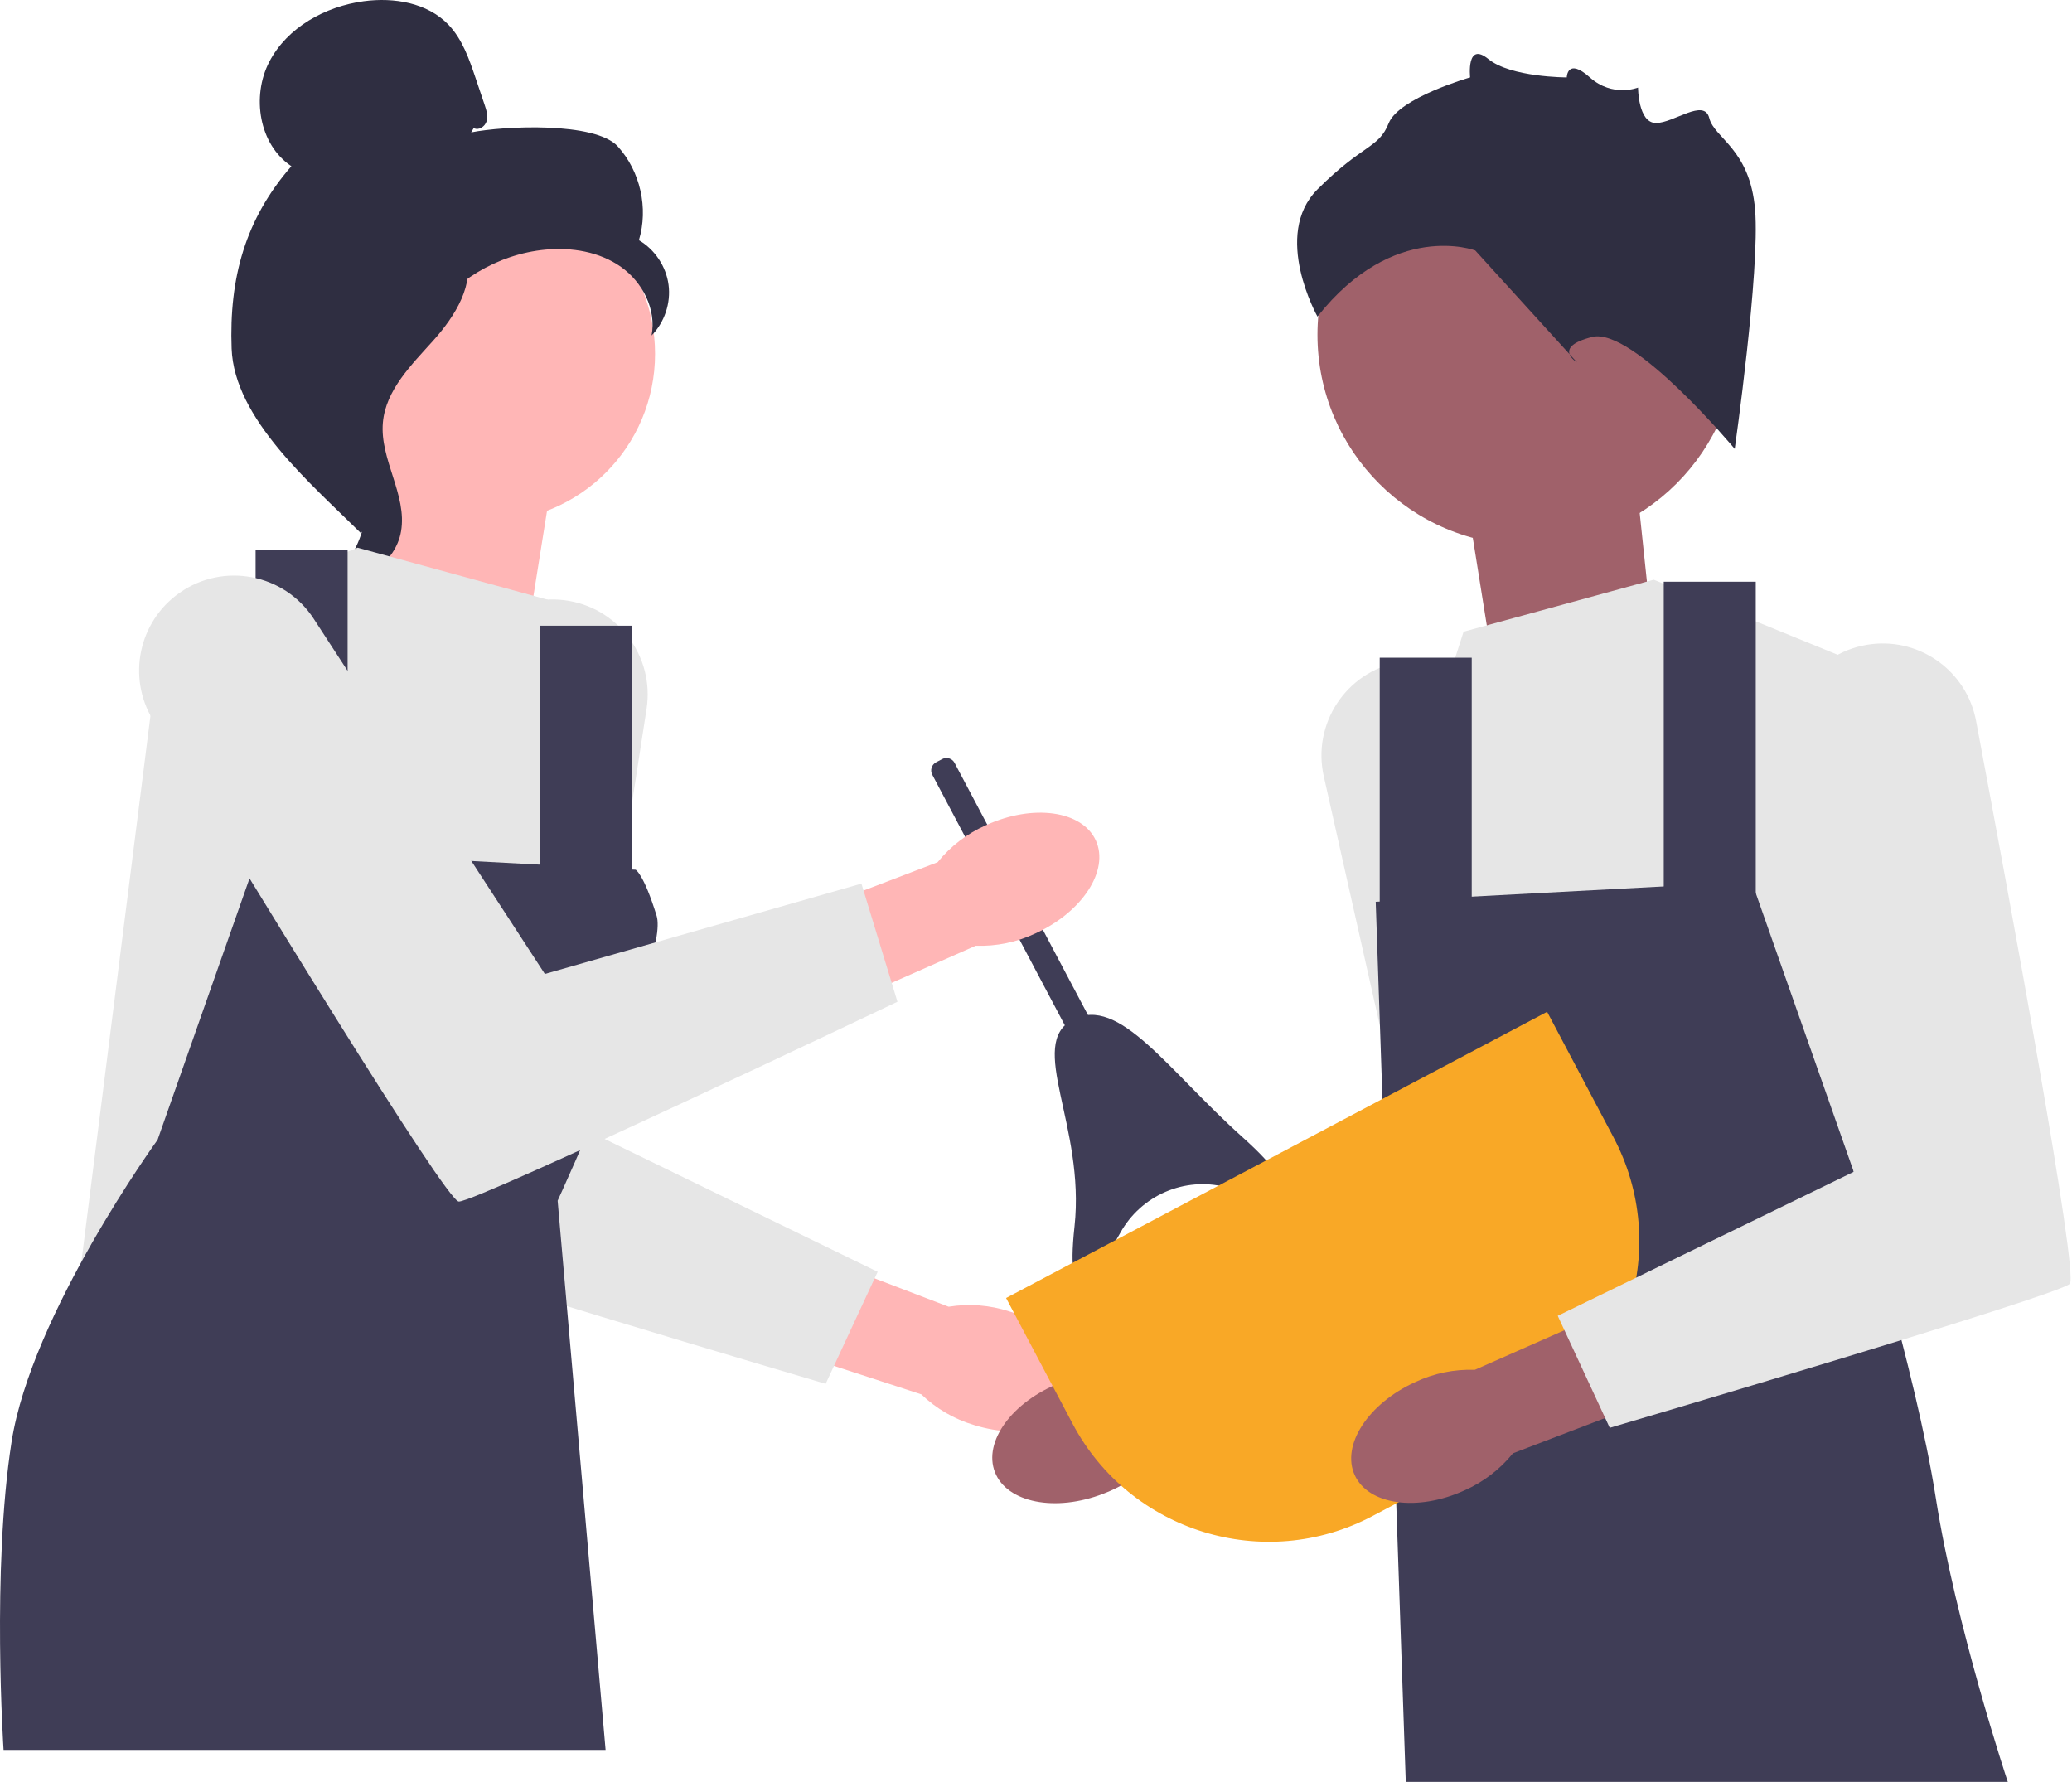 <svg width="714" height="614" viewBox="0 0 714 614" fill="none" xmlns="http://www.w3.org/2000/svg">
<g id="undraw_cooking_re_g99p 1" clip-path="url(#clip0_2_454)">
<g id="Group">
<path id="uuid-0cad5e93-2d15-4fdd-8268-876a8a194bb8-465" d="M347.873 451.902C364.859 457.2 375.893 470.26 372.519 481.069C369.145 491.878 352.642 496.342 335.651 491.039C328.835 489.014 322.603 485.386 317.477 480.458L245.792 457.098L257.471 423.692L326.9 450.268C333.921 449.13 341.113 449.69 347.873 451.902Z" fill="#FFB6B6"/>
<path id="Vector" d="M194.305 206.79H194.305C177.212 204.766 161.474 216.318 158.29 233.233C146.933 293.566 122.811 424.033 125.987 427.209C130.123 431.345 284.518 476.836 284.518 476.836L302.439 438.238L200.428 388.611L222.8 244.309C225.64 225.99 212.714 208.97 194.305 206.79Z" fill="#E6E6E6"/>
</g>
<g id="Group_2">
<path id="uuid-0ff57380-e4ac-4dac-ba07-d0dae17f701d-466" d="M380.312 514.658C363.739 521.132 346.965 517.828 342.847 507.28C338.729 496.731 348.826 482.936 365.406 476.463C371.993 473.786 379.126 472.725 386.208 473.37L456.776 446.829L468.526 480.21L397.71 502.831C392.939 508.107 386.973 512.162 380.312 514.658Z" fill="#A0616A"/>
<path id="Vector_2" d="M482.08 228.147H482.08C498.998 224.978 515.477 235.447 519.79 252.11C535.176 311.543 568.011 440.094 565.055 443.477C561.207 447.881 410.218 503.645 410.218 503.645L389.744 466.338L488.189 409.968L456.17 267.495C452.105 249.409 463.858 231.559 482.08 228.147Z" fill="#E6E6E6"/>
</g>
<path id="Vector_3" d="M182.197 215.457L190.605 162.907L133.851 139.785L125.443 219.661L182.197 215.457Z" fill="#FFB6B6"/>
<path id="Vector_4" d="M513.663 223.728L505.255 171.178L562.009 148.056L570.417 227.932L513.663 223.728Z" fill="#A0616A"/>
<g id="Group_3">
<path id="Vector_5" d="M167.855 179.8C199.818 179.8 225.73 153.888 225.73 121.925C225.73 89.961 199.818 64.049 167.855 64.049C135.891 64.049 109.98 89.961 109.98 121.925C109.98 153.888 135.891 179.8 167.855 179.8Z" fill="#FFB6B6"/>
<path id="Vector_6" d="M163.236 44.115C164.911 45.093 167.154 43.614 167.691 41.751C168.228 39.888 167.602 37.909 166.982 36.072L163.859 26.823C161.645 20.263 159.294 13.475 154.498 8.482C147.258 0.946 135.753 -0.971 125.396 0.418C112.096 2.202 98.973 9.404 92.789 21.313C86.604 33.223 89.237 49.84 100.412 57.271C84.486 75.525 78.934 95.868 79.811 120.078C80.687 144.287 107.069 166.567 124.274 183.622C128.116 181.293 131.609 170.378 129.496 166.413C127.383 162.447 130.411 157.854 127.794 154.201C125.177 150.549 122.988 156.365 125.634 152.733C127.303 150.442 120.788 145.17 123.269 143.798C135.27 137.164 139.262 122.205 146.8 110.749C155.892 96.932 171.452 87.575 187.92 86.022C196.991 85.167 206.572 86.716 214.008 91.982C221.443 97.249 226.257 106.659 224.532 115.606C228.998 111.072 231.221 104.428 230.382 98.12C229.544 91.811 225.663 85.978 220.168 82.768C223.509 71.719 220.647 59.011 212.892 50.461C205.138 41.911 173.681 43.367 162.36 45.617" fill="#2F2E41"/>
<path id="Vector_7" d="M161.478 86.357C146.483 87.976 135.657 100.964 126.515 112.959C121.246 119.873 115.727 127.508 115.859 136.199C115.993 144.987 121.868 152.524 124.676 160.852C129.265 174.464 124.792 190.659 113.867 199.986C124.662 202.034 136.332 193.94 138.196 183.111C140.366 170.505 130.81 158.338 131.941 145.597C132.938 134.372 141.784 125.733 149.305 117.339C156.825 108.946 163.888 97.809 160.428 87.084" fill="#2F2E41"/>
</g>
<path id="Vector_8" d="M188.754 206.645L123.23 188.724L55.682 216.295L26.733 445.13L192.157 450.645V413.734C192.157 413.734 221.106 377.583 215.591 325.198L210.077 272.814L188.754 206.645Z" fill="#E6E6E6"/>
<path id="Vector_9" d="M219.038 299.696L89.456 292.803L54.304 392.746C54.304 392.746 10.88 452.712 3.987 496.825C-2.905 540.938 1.23 602.972 1.23 602.972H208.683L192.157 413.734C192.157 413.734 230.739 330.023 226.267 315.549C221.795 301.074 219.038 299.696 219.038 299.696Z" fill="#3F3D56"/>
<path id="Vector_10" d="M119.784 189.413H88.078V306.588H119.784V189.413Z" fill="#3F3D56"/>
<path id="Vector_11" d="M217.659 215.605H185.953V312.102H217.659V215.605Z" fill="#3F3D56"/>
<path id="Vector_12" d="M504.35 217.673L569.873 199.752L637.421 227.323L666.37 456.159L500.947 461.673V424.762C500.947 424.762 484.025 387.026 500.257 336.916C516.111 287.978 483.026 283.843 483.026 283.843L504.35 217.673Z" fill="#E6E6E6"/>
<path id="Vector_13" d="M474.065 310.724L603.647 303.831L638.799 403.775C638.799 403.775 660.167 472.012 667.059 516.125C673.952 560.237 691.873 614 691.873 614H484.421L478.201 432.034L474.065 310.724Z" fill="#3F3D56"/>
<path id="Vector_14" d="M573.319 317.617H605.026V200.442H573.319V317.617Z" fill="#3F3D56"/>
<path id="Vector_15" d="M475.444 323.131H507.15V226.634H475.444V323.131Z" fill="#3F3D56"/>
<path id="Vector_16" d="M526.48 187.843C566.514 187.843 598.967 155.39 598.967 115.356C598.967 75.323 566.514 42.87 526.48 42.87C486.447 42.87 453.994 75.323 453.994 115.356C453.994 155.39 486.447 187.843 526.48 187.843Z" fill="#A0616A"/>
<path id="Vector_17" d="M597.78 154.679C597.78 154.679 562.71 112.595 548.682 116.102C534.654 119.609 543.422 124.869 543.422 124.869L508.352 86.293C508.352 86.293 480.296 75.772 453.994 109.088C453.994 109.088 438.212 81.032 453.994 65.251C469.775 49.469 475.036 51.223 478.543 42.455C482.05 33.688 506.598 26.674 506.598 26.674C506.598 26.674 505.19 14.055 512.908 20.364C520.626 26.674 539.901 26.674 539.901 26.674C539.901 26.674 540.011 19.66 547.854 26.674C555.696 33.688 564.464 30.181 564.464 30.181C564.464 30.181 564.464 42.317 570.601 42.386C576.738 42.455 587.259 33.688 589.012 40.702C590.766 47.716 603.04 51.223 604.794 72.265C606.547 93.307 597.78 154.679 597.78 154.679V154.679Z" fill="#2F2E41"/>
<g id="Group_4">
<path id="Vector_18" d="M328.942 262.869L385.064 368.964L377.371 373.033L321.249 266.938C320.434 265.398 321.023 263.486 322.563 262.672L324.676 261.554C326.216 260.74 328.127 261.329 328.942 262.869Z" fill="#3F3D56"/>
<path id="Vector_19" d="M422.44 409.059C408.162 405.378 393.225 411.897 386.06 424.784C377.088 440.921 366.839 454.16 370.271 422.608C374.05 387.873 353.672 359.819 369.686 351.348C385.701 342.877 402.237 368.622 428.264 391.931C452.387 413.535 438.476 413.194 422.44 409.059Z" fill="#3F3D56"/>
</g>
<g id="Group_5">
<path id="uuid-8a6d9a0c-21d4-418f-b978-ee87cdca3434-467" d="M339.796 284.332C355.981 276.941 372.914 279.302 377.616 289.604C382.317 299.905 373.008 314.243 356.815 321.634C350.388 324.675 343.325 326.133 336.219 325.885L267.245 356.331L253.647 323.659L323.087 297.113C327.556 291.579 333.285 287.196 339.796 284.332Z" fill="#FFB6B6"/>
<path id="Vector_20" d="M61.845 204.293L61.845 204.293C47.765 214.193 43.755 233.3 52.674 248.021C84.483 300.531 153.594 413.787 158.08 414.033C163.92 414.352 309.258 345.185 309.258 345.185L296.842 304.48L187.754 335.606L108.106 213.215C97.995 197.677 77.01 193.63 61.845 204.293Z" fill="#E6E6E6"/>
</g>
<path id="Vector_21" d="M346.693 447.268L533.131 348.647L556.018 391.913C575.76 429.235 561.487 475.563 524.166 495.305L472.972 522.386C435.651 542.128 389.322 527.855 369.58 490.534L346.693 447.268Z" fill="#F9A826"/>
<path id="uuid-2a872263-818a-415e-b1e5-3dd60f2f0b07-468" d="M504.649 513.56C488.464 520.952 471.531 518.594 466.828 508.293C462.125 497.993 471.433 483.653 487.624 476.26C494.051 473.218 501.113 471.76 508.22 472.007L577.189 441.55L590.792 474.22L521.356 500.776C516.888 506.311 511.159 510.694 504.649 513.56Z" fill="#A0616A"/>
<path id="Vector_22" d="M644.922 221.954H644.922C662.015 219.929 677.753 231.482 680.937 248.397C692.295 308.73 716.417 439.197 713.24 442.373C709.104 446.509 554.709 492 554.709 492L536.788 453.402L638.799 403.775L616.427 259.473C613.587 241.154 626.513 224.134 644.922 221.954Z" fill="#E6E6E6"/>
</g>
<defs>
<clipPath id="clip0_2_454">
<rect width="713.526" height="614" fill="white"/>
</clipPath>
</defs>
</svg>
